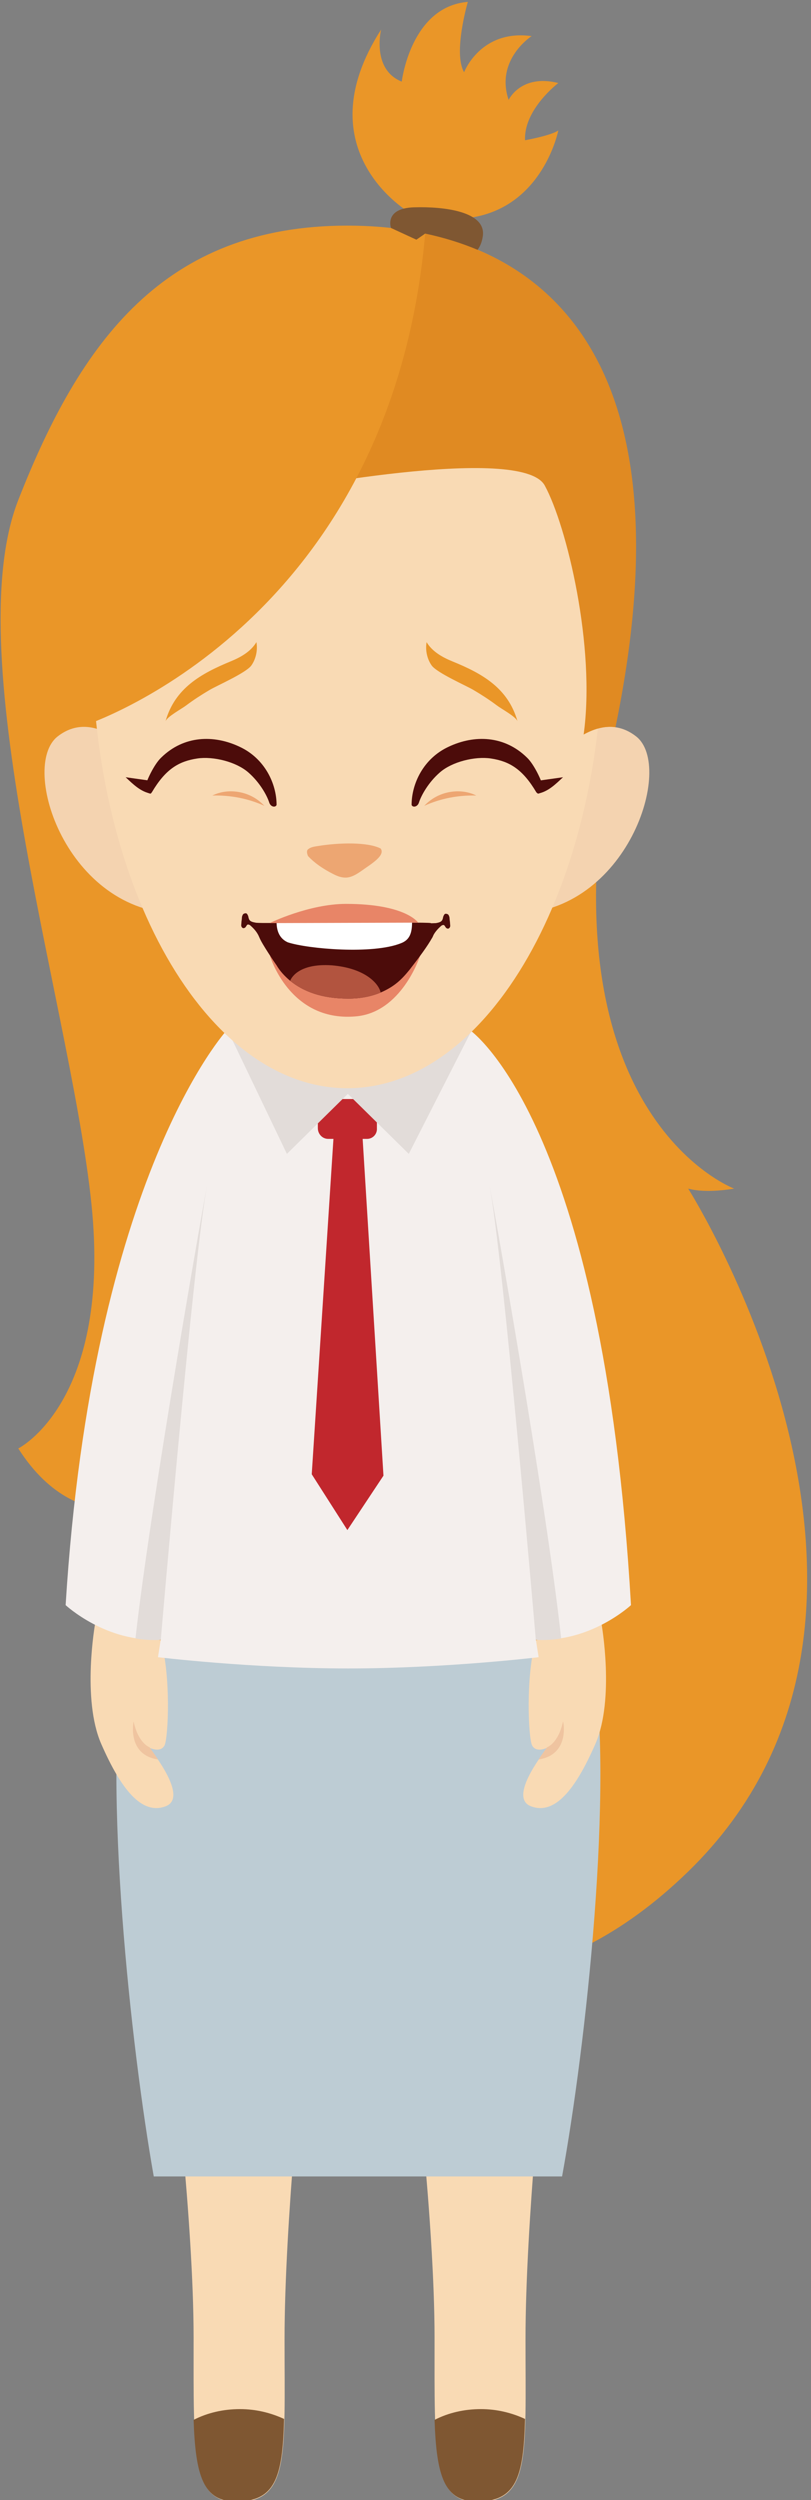 <?xml version="1.0" encoding="utf-8"?>
<!-- Generator: Adobe Illustrator 20.1.0, SVG Export Plug-In . SVG Version: 6.00 Build 0)  -->
<svg version="1.1" id="Calque_1" xmlns="http://www.w3.org/2000/svg" xmlns:xlink="http://www.w3.org/1999/xlink" x="0px" y="0px"
	 viewBox="0 0 173 533" style="enable-background:new 0 0 173 533;" xml:space="preserve">
<rect x="0" y="0" width="173" height="533" fill="#808080" stroke="none"/>
<style type="text/css">
	.st0{fill:#EA9628;}
	.st1{fill:#F9DAB4;}
	.st2{fill:#7F5732;}
	.st3{fill:#BDCCD4;}
	.st4{fill:#EFC4A0;}
	.st5{fill:#F4EFED;}
	.st6{fill:#E2DCD9;}
	.st7{fill:#C1272D;}
	.st8{fill:#F4D3B0;}
	.st9{fill:#E08A22;}
	.st10{fill:#EDA672;}
	.st11{fill:#4C0C0A;}
	.st12{fill:#E88567;}
	.st13{fill:#FFFFFF;}
	.st14{fill:#B2543F;}
</style>
<g>
	<g>
		<g>
			<path class="st0" d="M3.9,308.8c0,0,19.3-9.6,15.8-50.1C16.1,218.1-9.3,140.3,3.9,106.6S35,48.1,74.1,48.1
				c39.1,0,74.2,24.8,57.1,107.1c-17.1,82.3,25.4,98.2,25.4,98.2s-5.9,1.1-9.8,0c0,0,57.1,90.1,0,145.6
				c-57.1,55.5-113.2-7.2-115.2-13.7c0,0,11.7,0,18.1-14.5c0,0-23.9,1.4-27.3-14.9c0,0,14.6-7.9,13.7-36.6
				C36.1,319.2,17.5,330.1,3.9,308.8z"/>
		</g>
	</g>
	<g>
		<g>
			<path class="st1" d="M36.7,435.7c0,0,4.6,38,4.6,62.7s-0.5,35,9.1,35c11.4,0,10.3-9.7,10.3-34.7c0-24.9,4.1-63,4.1-63H36.7z"/>
		</g>
	</g>
	<g>
		<g>
			<path class="st2" d="M60.6,515.7c-2.8-1.3-6-2.1-9.4-2.1c-3.6,0-7,0.8-9.9,2.3c0.4,12,2.1,17.4,9,17.4
				C58.7,533.3,60.3,528.2,60.6,515.7z"/>
		</g>
	</g>
	<g>
		<g>
			<path class="st1" d="M88.1,435.7c0,0,4.6,38,4.6,62.7s-0.5,35,9.1,35c11.4,0,10.3-9.7,10.3-34.7c0-24.9,4.1-63,4.1-63H88.1z"/>
		</g>
	</g>
	<g>
		<g>
			<path class="st2" d="M112,515.7c-2.8-1.3-6-2.1-9.4-2.1c-3.6,0-7,0.8-9.9,2.3c0.4,12,2.1,17.4,9,17.4
				C110.1,533.3,111.7,528.2,112,515.7z"/>
		</g>
	</g>
	<g>
		<g>
			<path class="st0" d="M87.5,45.4c0,0-22.9-13.1-6.2-39.1c0,0-2.1,8.5,4.4,11.1c0,0,1.9-16,14.1-17c0,0-3.2,10.9-0.8,15
				c0,0,3.5-9.2,14.4-7.7c0,0-7.8,5-4.9,13.6c0,0,2.6-5.6,10.6-3.6c0,0-7.4,5.6-7.1,12.2c0,0,5.6-1,7.1-2.1c0,0-3.2,16.3-18.7,18.6
				L87.5,45.4z"/>
		</g>
	</g>
	<g>
		<g>
			<path class="st2" d="M83.4,48.6c0,0-1.5-4.2,4.9-4.4c6.5-0.2,15.4,0.9,14.7,6.1c-0.7,5.2-5.3,4.9-5.3,4.9L83.4,48.6z"/>
		</g>
	</g>
	<g>
		<g>
			<path class="st3" d="M119.9,464H32.8c-4.8-27.1-11-83.4-6.3-111.8h99.8C131.2,380.4,124.9,436.7,119.9,464z"/>
		</g>
	</g>
	<g>
		<g>
			<g>
				<g>
					<path class="st1" d="M20.3,346.1c0,0-2.9,16.1,1.3,25.7c4.2,9.6,8.6,15.2,13.7,13.3c5.1-1.9-3-11.8-3.4-12.5
						c0,0,2.3,1.2,3.2-0.5c0.8-1.6,1.4-14.8-0.8-22.4L20.3,346.1z"/>
				</g>
			</g>
			<g>
				<g>
					<path class="st4" d="M33.7,375.1c-0.9-1.4-1.7-2.4-1.8-2.6c0,0-2.4-0.8-3.4-5.5C28.5,367,27,374.1,33.7,375.1z"/>
				</g>
			</g>
			<g>
				<g>
					<path class="st1" d="M128.3,346.1c0,0,2.9,16.1-1.3,25.7c-4.2,9.6-8.6,15.2-13.7,13.3c-5.1-1.9,3-11.8,3.4-12.5
						c0,0-2.3,1.2-3.2-0.5c-0.8-1.6-1.4-14.8,0.8-22.4L128.3,346.1z"/>
				</g>
			</g>
			<g>
				<g>
					<path class="st4" d="M114.9,375.1c0.9-1.4,1.7-2.4,1.8-2.6c0,0,2.4-0.8,3.4-5.5C120.2,367,121.6,374.1,114.9,375.1z"/>
				</g>
			</g>
			<g>
				<g>
					<path class="st5" d="M134.6,342.2c-6-103.7-34.5-122.7-34.5-122.7H74.3h0H48.5c0,0-28.8,30.9-34.5,122.7c0,0,8.7,8.1,20.3,7.3
						l-0.6,3.8c0,0,19.9,2.4,40.6,2.4l0,0c0,0,0,0,0,0c0,0,0,0,0,0h0c20.7,0,40.6-2.4,40.6-2.4l-0.6-3.8
						C125.9,350.3,134.6,342.2,134.6,342.2z"/>
				</g>
			</g>
			<g>
				<g>
					<path class="st6" d="M119.7,349.3c-1.7,0.3-3.5,0.4-5.4,0.3c0,0-7-82.1-9.9-97C104.5,252.6,116.6,320.4,119.7,349.3z"/>
				</g>
			</g>
			<g>
				<g>
					<path class="st6" d="M28.9,349.3c1.7,0.3,3.5,0.4,5.4,0.3c0,0,7-82.1,9.9-97C44.1,252.6,32.1,320.4,28.9,349.3z"/>
				</g>
			</g>
		</g>
		<g>
			<g>
				<path class="st7" d="M78.3,242.8H70c-1.2,0-2.2-1-2.2-2.3v-3.9c0-1.3,1-2.3,2.2-2.3h8.2c1.2,0,2.2,1,2.2,2.3v3.9
					C80.5,241.8,79.5,242.8,78.3,242.8z"/>
			</g>
		</g>
		<g>
			<g>
				<polygon class="st7" points="71.4,238.6 77.1,238.6 81.8,314.6 74.1,326.2 66.5,314.3 				"/>
			</g>
		</g>
		<g>
			<g>
				<polygon class="st6" points="61.2,246 74.2,233.2 87.2,246 100.7,219.5 48.5,219.5 				"/>
			</g>
		</g>
	</g>
	<g>
		<g>
			<g>
				<path class="st8" d="M119,161.3c0,0,8.5-10.7,16.7-4.3c8.2,6.4-1.9,37.6-25.9,37.8L119,161.3z"/>
			</g>
		</g>
		<g>
			<g>
				<path class="st8" d="M29,161.3c0,0-8.5-10.7-16.7-4.3c-8.2,6.4,1.9,37.6,25.9,37.8L29,161.3z"/>
			</g>
		</g>
		<g>
			<g>
				<path class="st1" d="M128.6,136.5c0,52.7-24.4,95.5-54.5,95.5s-54.5-42.8-54.5-95.5c0-24.8,24-37.9,49.5-39.4
					c14.9-0.9,34-7.2,45.4-0.1C125.2,103.5,128.6,123,128.6,136.5z"/>
			</g>
		</g>
		<g>
			<g>
				<path class="st9" d="M116.2,103.5c4.7,8.6,10.9,34.4,8.3,53.1c2-1.1,4.3-1.9,6.8-1.6c14.5-70.3-9-98.5-40.6-105.2L60.4,77.1
					l-2.2,27.8C58.2,104.9,111.2,94.4,116.2,103.5z"/>
			</g>
		</g>
		<g>
			<g>
				<path class="st0" d="M17.9,154.7c0,0,65.4-21,72.8-104.9L19.7,99L17.9,154.7z"/>
			</g>
		</g>
	</g>
	<g>
		<path class="st10" d="M81.2,180.9c-2.7-1.4-8.8-1.3-13.6-0.5c-0.6,0.1-1.3,0.2-1.8,0.6c-0.5,0.3-0.3,1-0.1,1.5
			c1.3,1.4,3.1,2.7,5.5,3.9c0.8,0.4,1.6,0.7,2.5,0.7c1.3,0,2.5-0.8,3.5-1.5C79,184.3,82.3,182.4,81.2,180.9z"/>
		<path class="st11" d="M91,196.8c0,0.1,1.8,0,2,0c0.5-0.1,1.2-0.2,1.4-0.8c0.1-0.2,0.1-0.5,0.2-0.7c0.1-0.2,0.2-0.5,0.5-0.5
			c0.2,0,0.5,0.1,0.6,0.3c0.1,0.2,0.2,0.4,0.2,0.7c0,0.3,0.1,0.7,0.1,1c0,0.3,0.1,0.6,0,0.8c-0.1,0.3-0.4,0.5-0.7,0.3
			c-0.3-0.1-0.4-0.7-0.7-0.7c-0.2,0-0.4,0.1-0.5,0.2c-0.8,0.7-1.5,1.5-1.9,2.5c-0.2,0.5-2.5,1.2-2.5,2.3
			C89.7,200.2,90.8,198.8,91,196.8z"/>
		<path class="st11" d="M58.7,196.7c0,0.1-4,0.1-4.2,0c-0.5-0.1-1.2-0.2-1.4-0.8c-0.1-0.2-0.1-0.5-0.2-0.7c-0.1-0.2-0.2-0.5-0.5-0.5
			c-0.2,0-0.5,0.1-0.6,0.3c-0.1,0.2-0.2,0.4-0.2,0.7c0,0.3-0.1,0.7-0.1,1c0,0.3-0.1,0.6,0,0.8c0.1,0.3,0.4,0.5,0.7,0.3
			c0.3-0.1,0.4-0.7,0.7-0.7c0.2,0,0.4,0.1,0.5,0.2c0.8,0.7,1.5,1.5,1.9,2.5c0.2,0.5,1.8,2.7,1.8,2.9
			C56.9,200.8,58.8,198.7,58.7,196.7z"/>
		<g>
			<g>
				<g>
					<path class="st12" d="M89.6,203.8c0,0-3.9,12.2-13.9,12.9c-14,1.1-18.1-12.9-18.1-12.9H89.6z"/>
				</g>
			</g>
			<g>
				<g>
					<path class="st11" d="M55.4,200c0.4,1.1,3.3,5.4,3.6,5.8c0.7,1.2,1.7,2.3,2.9,3.3c2.7,2.2,6.6,3.8,12.4,3.8
						c2.7,0,5-0.5,6.9-1.3c3-1.3,4.5-2.8,6.2-4.9c2.1-2.7,3.8-5,4.8-6.8c0.6-1,0.6-2.6-0.3-3.1c-0.1-0.1-3.5-0.1-4.1-0.1H59.1
						C57.4,196.7,54.8,198.3,55.4,200z"/>
				</g>
			</g>
			<g>
				<g>
					<path class="st13" d="M85.5,201.1c1.9-0.7,2.4-2.2,2.4-4.5l-28.9,0c0,2.1,0.8,3.6,2.4,4.3C65.7,202.3,79.5,203.5,85.5,201.1z"
						/>
				</g>
			</g>
			<g>
				<g>
					<path class="st14" d="M61.9,209.1c2.7,2.2,6.6,3.8,12.4,3.8c2.7,0,5-0.5,6.9-1.3c-0.4-1.9-3.3-5.2-10.4-5.8
						C63.4,205.3,62,208.8,61.9,209.1z"/>
				</g>
			</g>
			<g>
				<g>
					<path class="st12" d="M89.2,196.7c0,0-2.6-4-15.4-4c-7.9,0-16.3,4.1-16.3,4.1L89.2,196.7z"/>
				</g>
			</g>
		</g>
		<g>
			<path class="st11" d="M32.4,168.9c2.9-4.9,5.7-6.6,9.7-7.2c3.4-0.5,8.3,0.7,10.9,3c2.4,2.1,3.9,4.8,4.4,6.3
				c0.3,1.1,1.4,1.2,1.6,0.6c0-4.5-2.5-9.9-7.9-12.4c-5.5-2.6-11.9-2.4-16.7,2.3c-1.5,1.4-3.2,5-3.4,6.2
				C30.9,168.5,31.9,169.7,32.4,168.9z"/>
			<path class="st11" d="M33.2,166.6c-2.1-0.3-4.3-0.6-6.4-0.9c1.6,1.5,3.2,3.1,5.4,3.5C32.4,168,32.2,167.4,33.2,166.6z"/>
			<path class="st10" d="M56.4,171.8c-1.4-1.5-3.2-2.5-5.2-2.9c-2-0.4-4.1-0.2-5.9,0.7C49.1,169.5,52.9,170.2,56.4,171.8z"/>
		</g>
		<g>
			<path class="st11" d="M114.4,168.9c-2.9-4.9-5.7-6.6-9.7-7.2c-3.4-0.5-8.3,0.7-10.9,3c-2.4,2.1-3.9,4.8-4.4,6.3
				c-0.3,1.1-1.4,1.2-1.6,0.6c0-4.5,2.5-9.9,7.9-12.4c5.5-2.6,11.9-2.4,16.7,2.3c1.5,1.4,3.2,5,3.4,6.2
				C116,168.5,115,169.7,114.4,168.9z"/>
			<path class="st11" d="M113.7,166.6c2.1-0.3,4.3-0.6,6.4-0.9c-1.6,1.5-3.2,3.1-5.4,3.5C114.5,168,114.6,167.4,113.7,166.6z"/>
			<path class="st10" d="M90.5,171.8c1.4-1.5,3.2-2.5,5.2-2.9c2-0.4,4.1-0.2,5.9,0.7C97.8,169.5,94,170.2,90.5,171.8z"/>
		</g>
	</g>
	<path class="st0" d="M110.4,153.8c-0.3-1-3.5-2.7-4.4-3.4c-1.6-1.2-3.3-2.3-5-3.3c-1.5-0.9-7.7-3.6-8.9-5.2c-1-1.4-1.4-3.3-1.1-5
		c1.2,2,3.3,3.2,5.5,4.1C102.9,143.6,108.4,146.7,110.4,153.8z"/>
	<path class="st0" d="M35.3,153.8c0.3-1,3.5-2.7,4.4-3.4c1.6-1.2,3.3-2.3,5-3.3c1.5-0.9,7.7-3.6,8.9-5.2c1-1.4,1.4-3.3,1.1-5
		c-1.2,2-3.3,3.2-5.5,4.1C42.9,143.6,37.3,146.7,35.3,153.8z"/>
</g>
</svg>
